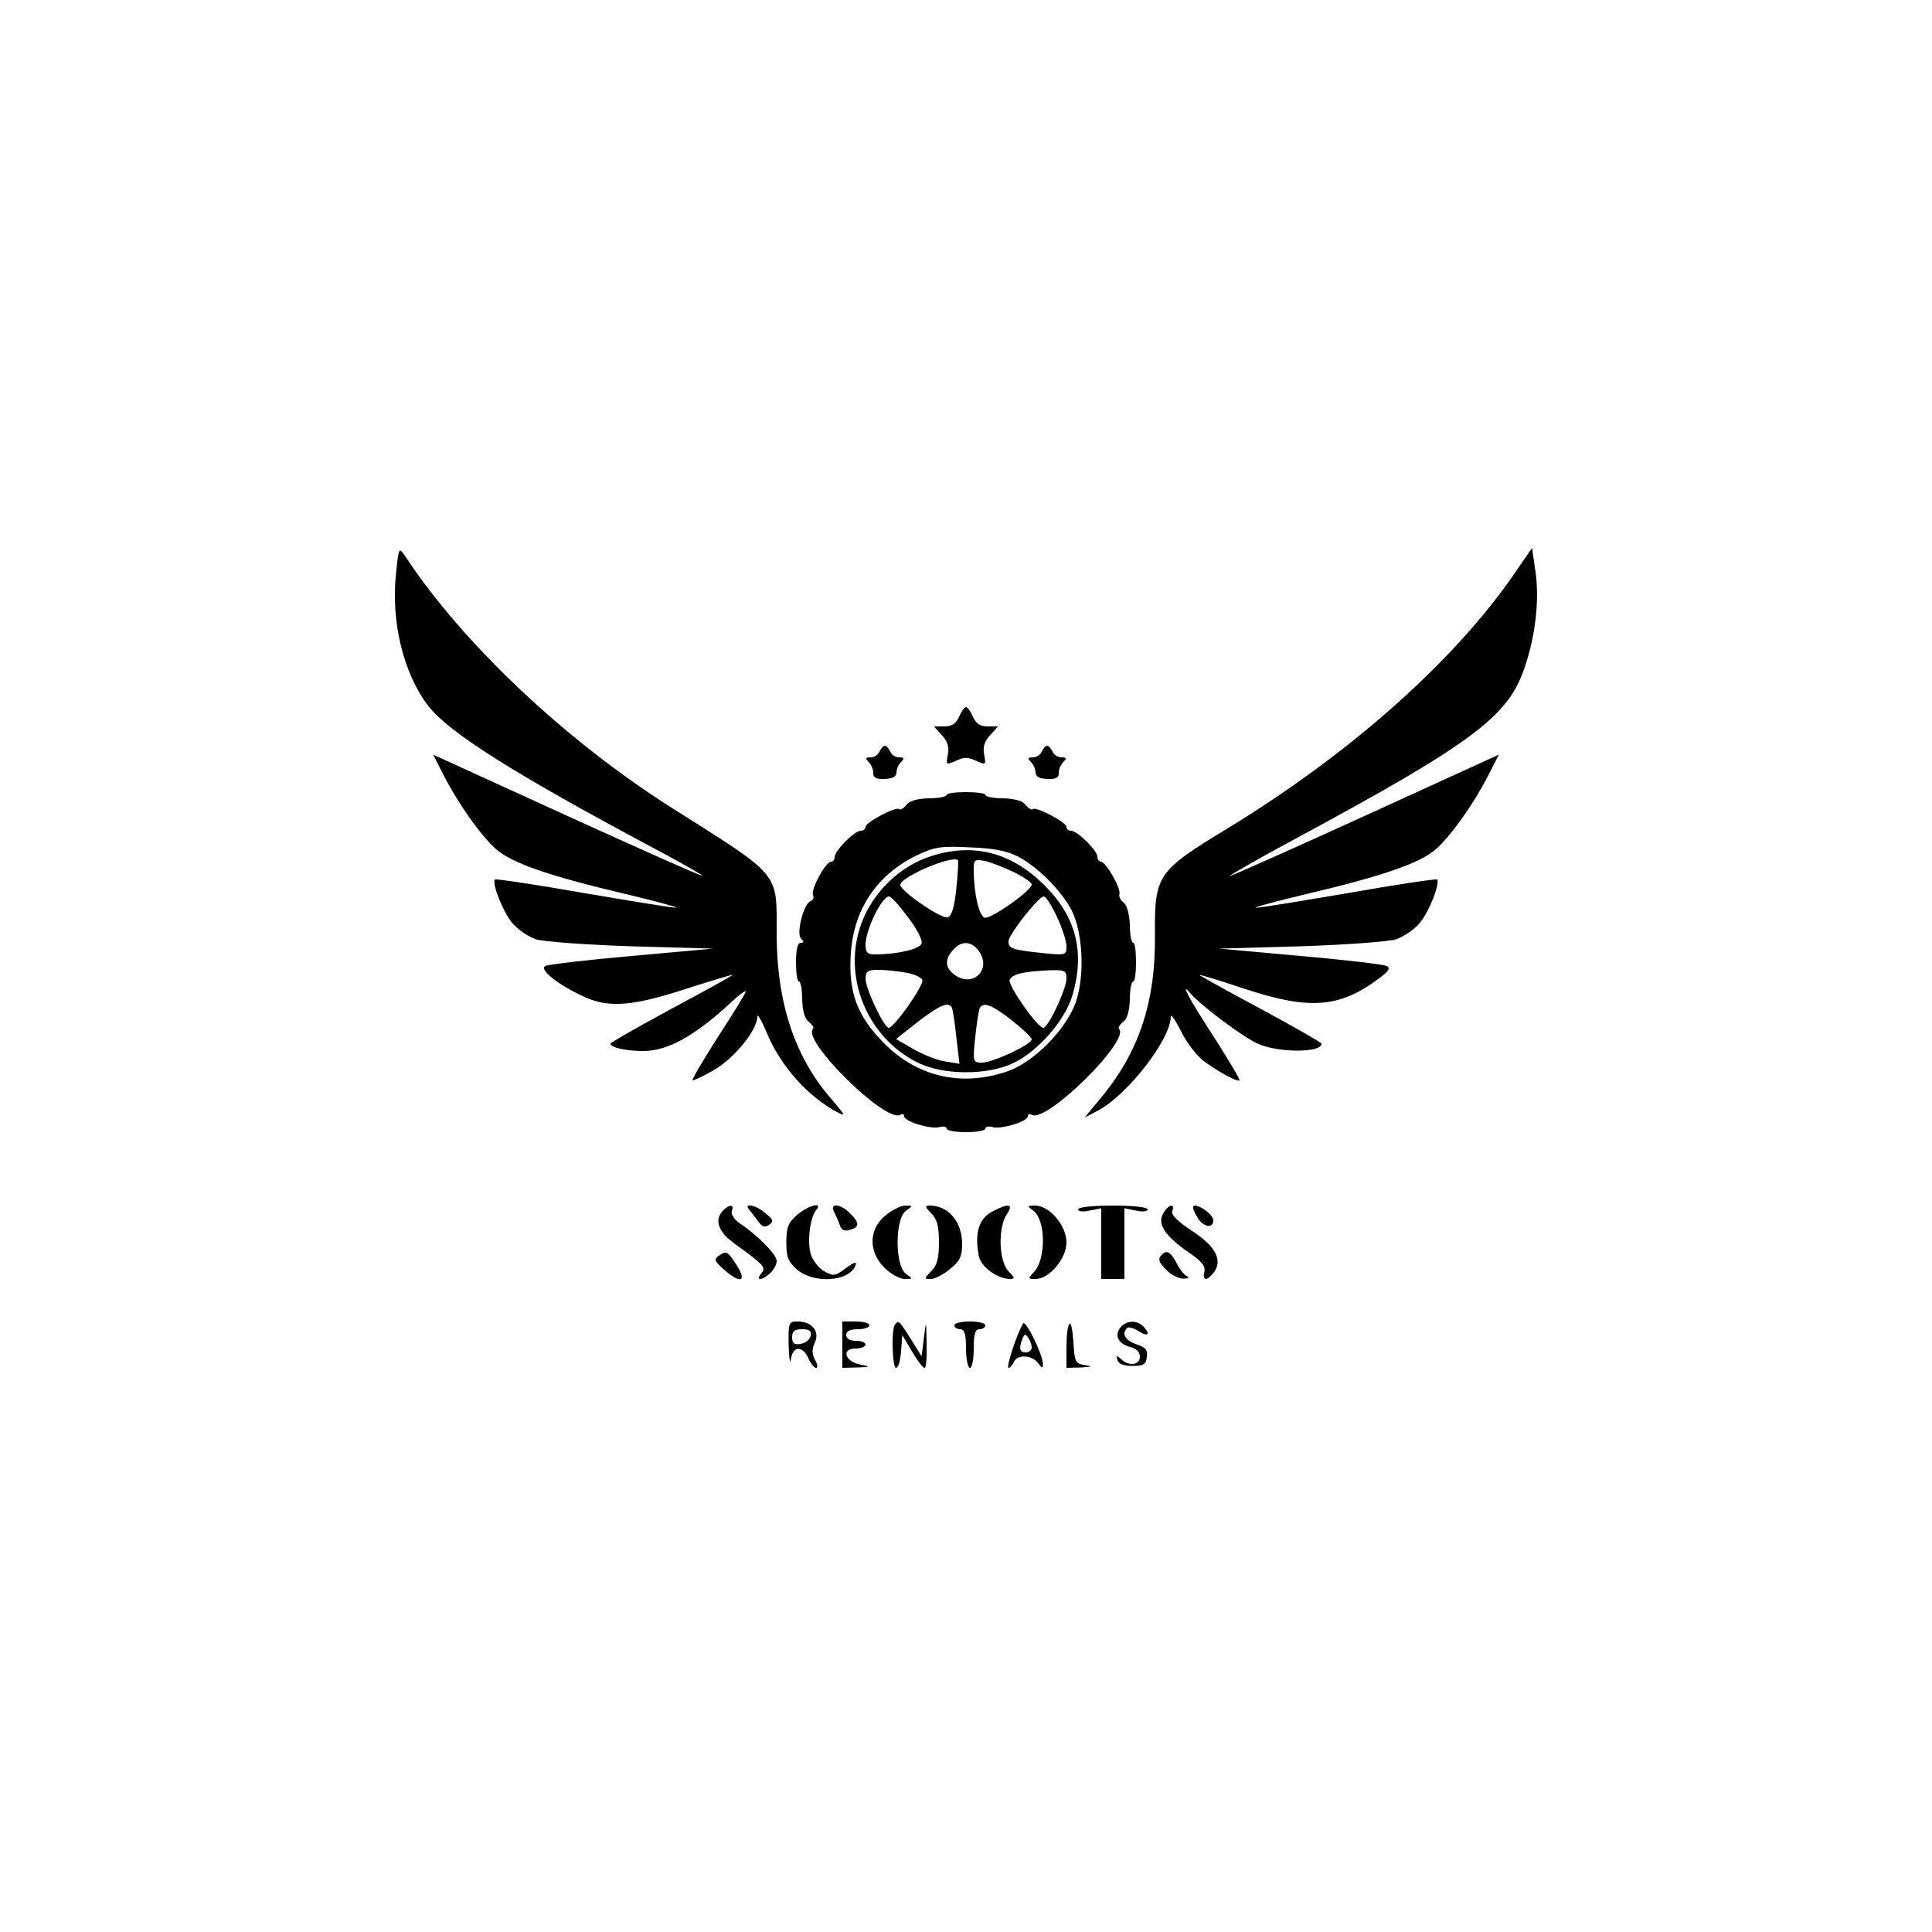 <?xml version="1.0" standalone="no"?>
<!DOCTYPE svg PUBLIC "-//W3C//DTD SVG 20010904//EN"
 "http://www.w3.org/TR/2001/REC-SVG-20010904/DTD/svg10.dtd">
<svg version="1.0" xmlns="http://www.w3.org/2000/svg"
 width="500pt" height="500pt" viewBox="0 0 500 500"
 preserveAspectRatio="xMidYMid meet">
<g transform="translate(0,500) scale(0.1,-0.1)"
fill="#000000" stroke="none">
<path d="M1025 3517 c-14 -127 20 -263 85 -346 54 -68 222 -174 576 -363 74
-39 133 -73 131 -74 -2 -2 -159 68 -350 155 l-346 158 26 -51 c38 -75 97 -158
136 -193 42 -37 138 -70 337 -117 80 -19 138 -35 130 -35 -8 -1 -116 17 -240
38 -124 22 -227 37 -229 35 -9 -9 21 -85 45 -113 13 -16 41 -35 61 -42 20 -6
128 -14 247 -18 l211 -6 -210 -19 c-115 -10 -216 -22 -224 -26 -17 -9 36 -51
104 -81 63 -28 125 -23 270 25 60 19 110 34 111 33 1 -1 -69 -40 -157 -87 -87
-47 -159 -88 -159 -91 0 -10 40 -19 85 -19 63 0 133 39 226 125 21 20 39 33
39 29 0 -4 -32 -56 -71 -116 -39 -61 -69 -112 -67 -114 2 -1 27 10 56 27 52
30 112 103 112 138 0 9 11 -10 24 -41 36 -87 107 -167 186 -208 19 -10 16 -4
-16 33 -97 110 -144 251 -144 432 0 160 12 145 -271 324 -276 175 -541 425
-690 651 -17 25 -17 24 -24 -43z"/>
<path d="M3914 3508 c-157 -225 -425 -462 -739 -653 -181 -110 -187 -120 -186
-274 2 -174 -41 -304 -142 -425 l-40 -48 33 17 c76 39 190 185 190 244 0 8 12
-9 26 -37 14 -29 40 -63 58 -77 36 -27 88 -56 94 -51 2 2 -27 50 -63 107 -66
101 -94 153 -64 118 28 -32 134 -112 174 -130 52 -24 166 -24 165 0 0 3 -72
44 -159 91 -88 47 -158 86 -157 87 1 1 51 -14 111 -34 173 -58 251 -52 354 25
25 18 30 27 20 32 -8 4 -108 16 -224 26 l-210 19 211 6 c119 4 227 12 247 18
20 7 48 26 61 42 24 28 54 104 45 113 -2 2 -105 -13 -229 -35 -124 -21 -232
-39 -240 -38 -8 0 50 16 130 35 199 47 295 80 337 117 39 35 98 118 136 193
l26 51 -346 -158 c-191 -87 -348 -157 -350 -156 -1 2 79 48 180 102 430 232
534 307 577 422 32 83 45 186 34 262 l-9 63 -51 -74z"/>
<path d="M2482 3145 c-8 -18 -19 -25 -39 -25 l-26 0 20 -22 c15 -16 20 -31 16
-51 -5 -27 -5 -27 21 -16 20 10 32 10 52 0 26 -11 26 -11 21 16 -4 20 1 35 16
51 l20 22 -26 0 c-20 0 -31 7 -39 25 -6 14 -14 25 -18 25 -4 0 -12 -11 -18
-25z"/>
<path d="M2276 3055 c-3 -8 -13 -15 -23 -15 -13 0 -14 -3 -5 -12 7 -7 12 -19
12 -29 0 -12 8 -16 30 -15 20 1 30 6 30 17 0 8 5 20 12 27 9 9 8 12 -5 12 -10
0 -20 7 -23 15 -4 8 -10 15 -14 15 -4 0 -10 -7 -14 -15z"/>
<path d="M2696 3055 c-3 -8 -13 -15 -23 -15 -13 0 -14 -3 -5 -12 7 -7 12 -19
12 -27 0 -11 10 -16 30 -17 22 -1 30 3 30 15 0 10 5 22 12 29 9 9 8 12 -5 12
-10 0 -20 7 -23 15 -4 8 -10 15 -14 15 -4 0 -10 -7 -14 -15z"/>
<path d="M2450 2943 c0 -5 -21 -9 -47 -9 -30 -1 -51 -7 -58 -18 -7 -8 -14 -13
-18 -10 -7 8 -87 -34 -87 -46 0 -6 -6 -10 -13 -10 -16 0 -67 -52 -67 -68 0 -7
-4 -12 -9 -12 -14 0 -53 -71 -47 -86 3 -7 0 -14 -6 -16 -18 -6 -38 -84 -25
-97 8 -8 8 -11 -1 -11 -8 0 -12 -18 -12 -50 0 -27 3 -50 8 -50 4 0 8 -21 8
-47 1 -30 7 -51 18 -58 8 -7 13 -14 10 -18 -30 -29 189 -245 226 -222 6 3 10
2 10 -4 0 -13 67 -34 91 -28 10 3 19 1 19 -4 0 -5 23 -9 50 -9 28 0 50 4 50 9
0 5 9 7 19 4 24 -6 91 15 91 28 0 6 4 7 10 4 37 -23 256 193 226 222 -3 4 2
11 10 18 11 7 17 28 18 58 0 26 4 47 9 47 4 0 7 23 7 50 0 28 -3 50 -7 50 -5
0 -9 21 -9 47 -1 28 -8 51 -16 57 -8 6 -13 16 -11 22 5 14 -35 84 -48 84 -5 0
-9 6 -9 13 0 16 -52 67 -68 67 -7 0 -12 4 -12 10 0 12 -80 54 -87 46 -4 -3
-11 2 -18 10 -7 11 -28 17 -58 18 -26 0 -47 4 -47 9 0 4 -22 7 -50 7 -27 0
-50 -3 -50 -7z m185 -160 c51 -27 111 -87 138 -138 29 -57 35 -167 12 -236
-24 -72 -110 -159 -179 -182 -117 -40 -231 -14 -317 72 -71 72 -94 132 -87
235 8 114 68 203 172 253 44 21 62 24 136 20 61 -2 96 -9 125 -24z"/>
<path d="M2412 2785 c-81 -25 -151 -91 -182 -173 -52 -137 13 -298 147 -363
67 -32 179 -32 246 0 64 31 133 110 152 174 34 113 10 206 -75 289 -84 82
-181 107 -288 73z m63 -84 c-5 -49 -12 -71 -22 -75 -15 -6 -123 68 -123 84 0
20 132 77 149 64 2 -2 0 -34 -4 -73z m153 40 c23 -12 42 -25 42 -30 0 -16
-107 -91 -122 -86 -15 6 -28 65 -28 125 0 26 2 27 33 21 17 -5 51 -18 75 -30z
m-278 -115 c24 -31 38 -60 35 -68 -6 -15 -65 -28 -121 -28 -19 0 -24 5 -24 25
0 38 42 125 61 125 5 0 27 -24 49 -54z m385 2 c14 -29 25 -64 25 -77 0 -23 -1
-24 -67 -17 -73 8 -83 11 -83 30 0 17 78 116 91 116 6 0 21 -24 34 -52z m-200
-92 c30 -45 -16 -91 -61 -61 -28 18 -31 41 -7 67 22 25 49 23 68 -6z m-192
-53 c21 -3 41 -12 44 -19 5 -13 -73 -124 -87 -124 -12 0 -60 101 -60 127 0 19
5 23 33 23 17 0 49 -3 70 -7z m417 -16 c0 -26 -47 -127 -60 -127 -15 0 -92
110 -87 124 6 15 35 22 105 25 38 1 42 -1 42 -22z m-297 -74 c3 -5 8 -39 12
-77 l8 -69 -37 6 c-21 3 -58 18 -82 32 l-45 26 57 45 c56 43 78 52 87 37z
m156 -34 c28 -22 51 -44 51 -49 0 -13 -101 -60 -128 -60 -24 0 -25 1 -18 67 4
36 9 70 12 75 10 16 32 7 83 -33z"/>
<path d="M1872 1868 c-25 -25 -13 -57 31 -88 76 -55 80 -60 67 -76 -17 -20 4
-18 24 2 9 8 16 22 16 31 0 16 -48 65 -94 96 -16 11 -25 25 -22 33 7 17 -6 18
-22 2z"/>
<path d="M1940 1868 c6 -7 16 -21 23 -30 9 -13 16 -15 27 -8 13 9 12 13 -9 30
-26 23 -59 28 -41 8z"/>
<path d="M2063 1856 c-23 -20 -28 -32 -28 -71 0 -39 5 -51 28 -71 44 -37 135
-31 151 11 4 11 -3 9 -25 -7 -28 -21 -32 -21 -56 -8 -15 8 -30 29 -35 45 -9
33 -2 93 14 113 19 23 -19 13 -49 -12z"/>
<path d="M2159 1863 c5 -10 12 -26 15 -35 3 -11 12 -15 25 -11 26 7 26 18 1
43 -26 26 -54 27 -41 3z"/>
<path d="M2291 1854 c-43 -36 -44 -93 -2 -135 16 -16 40 -29 52 -29 22 0 22 0
3 14 -28 21 -28 141 0 162 19 14 19 14 -1 14 -12 0 -35 -12 -52 -26z"/>
<path d="M2410 1860 c15 -15 20 -33 20 -75 0 -42 -5 -60 -20 -75 -19 -19 -19
-20 -1 -20 11 0 33 12 50 26 26 21 31 33 31 67 -1 56 -36 97 -84 97 -13 0 -12
-4 4 -20z"/>
<path d="M2567 1864 c-34 -18 -45 -56 -34 -114 6 -29 48 -60 82 -60 12 0 11 4
-5 20 -25 25 -28 114 -4 148 18 27 4 29 -39 6z"/>
<path d="M2674 1867 c33 -24 34 -128 0 -161 -14 -15 -13 -16 6 -16 36 0 80 53
80 95 0 43 -44 95 -81 95 -21 0 -21 -1 -5 -13z"/>
<path d="M2790 1870 c0 -5 13 -7 30 -3 l30 6 0 -92 0 -91 30 0 30 0 0 91 0 92
30 -6 c17 -4 30 -2 30 3 0 6 -38 10 -90 10 -52 0 -90 -4 -90 -10z"/>
<path d="M3010 1859 c-15 -27 5 -58 66 -100 34 -23 44 -36 41 -50 -6 -23 6
-25 22 -5 27 32 9 69 -52 109 -38 25 -57 43 -53 53 8 22 -12 16 -24 -7z"/>
<path d="M3098 1851 c15 -27 42 -32 42 -9 0 13 -31 37 -47 38 -8 0 -7 -9 5
-29z"/>
<path d="M1860 1750 c-13 -9 -11 -14 13 -35 43 -38 61 -33 34 10 -25 38 -26
39 -47 25z"/>
<path d="M3007 1753 c-12 -11 -8 -21 15 -43 12 -11 31 -20 42 -19 12 0 15 3 8
6 -7 3 -19 18 -27 34 -15 29 -26 35 -38 22z"/>
<path d="M2041 1518 c1 -35 4 -51 6 -35 5 34 30 35 45 2 6 -14 15 -25 20 -25
5 0 4 10 -3 21 -8 16 -8 28 0 45 13 29 -8 54 -45 54 -23 0 -24 -3 -23 -62z
m57 25 c-2 -10 -13 -19 -26 -21 -17 -3 -22 2 -22 17 0 16 6 21 26 21 19 0 25
-5 22 -17z"/>
<path d="M2180 1520 l0 -60 38 1 c36 1 36 2 7 8 -39 8 -48 41 -11 41 14 0 26
5 26 10 0 6 -11 10 -25 10 -16 0 -25 6 -25 15 0 10 10 15 30 15 17 0 30 5 30
10 0 6 -16 10 -35 10 l-35 0 0 -60z"/>
<path d="M2317 1573 c-11 -10 -8 -113 2 -113 6 0 11 19 13 43 l3 42 25 -42
c14 -24 28 -43 33 -43 4 0 6 28 5 63 -1 62 -1 62 -7 14 l-6 -47 -28 45 c-31
49 -31 48 -40 38z"/>
<path d="M2470 1570 c0 -5 7 -10 15 -10 11 0 15 -12 15 -50 0 -27 5 -50 10
-50 6 0 10 23 10 50 0 38 4 50 15 50 8 0 15 5 15 10 0 6 -18 10 -40 10 -22 0
-40 -4 -40 -10z"/>
<path d="M2648 1575 c-16 -25 -45 -115 -38 -115 4 0 10 7 14 15 7 20 46 19 62
-2 11 -15 13 -15 13 -3 0 25 -45 115 -51 105z m22 -62 c0 -7 -7 -13 -15 -13
-16 0 -19 9 -9 35 5 13 8 14 15 3 5 -7 9 -19 9 -25z"/>
<path d="M2768 1574 c-5 -4 -8 -31 -8 -61 l0 -53 38 1 c29 2 31 3 10 6 -25 4
-27 8 -30 60 -2 30 -6 51 -10 47z"/>
<path d="M2900 1565 c-17 -20 -6 -43 25 -51 16 -4 25 -13 25 -25 0 -22 -29
-26 -49 -6 -11 10 -13 9 -9 -3 3 -10 17 -15 39 -15 28 0 35 4 37 23 3 18 -3
25 -27 33 -29 10 -39 28 -24 42 3 4 17 0 30 -8 24 -16 32 -8 11 13 -16 16 -43
15 -58 -3z"/>
</g>
</svg>
